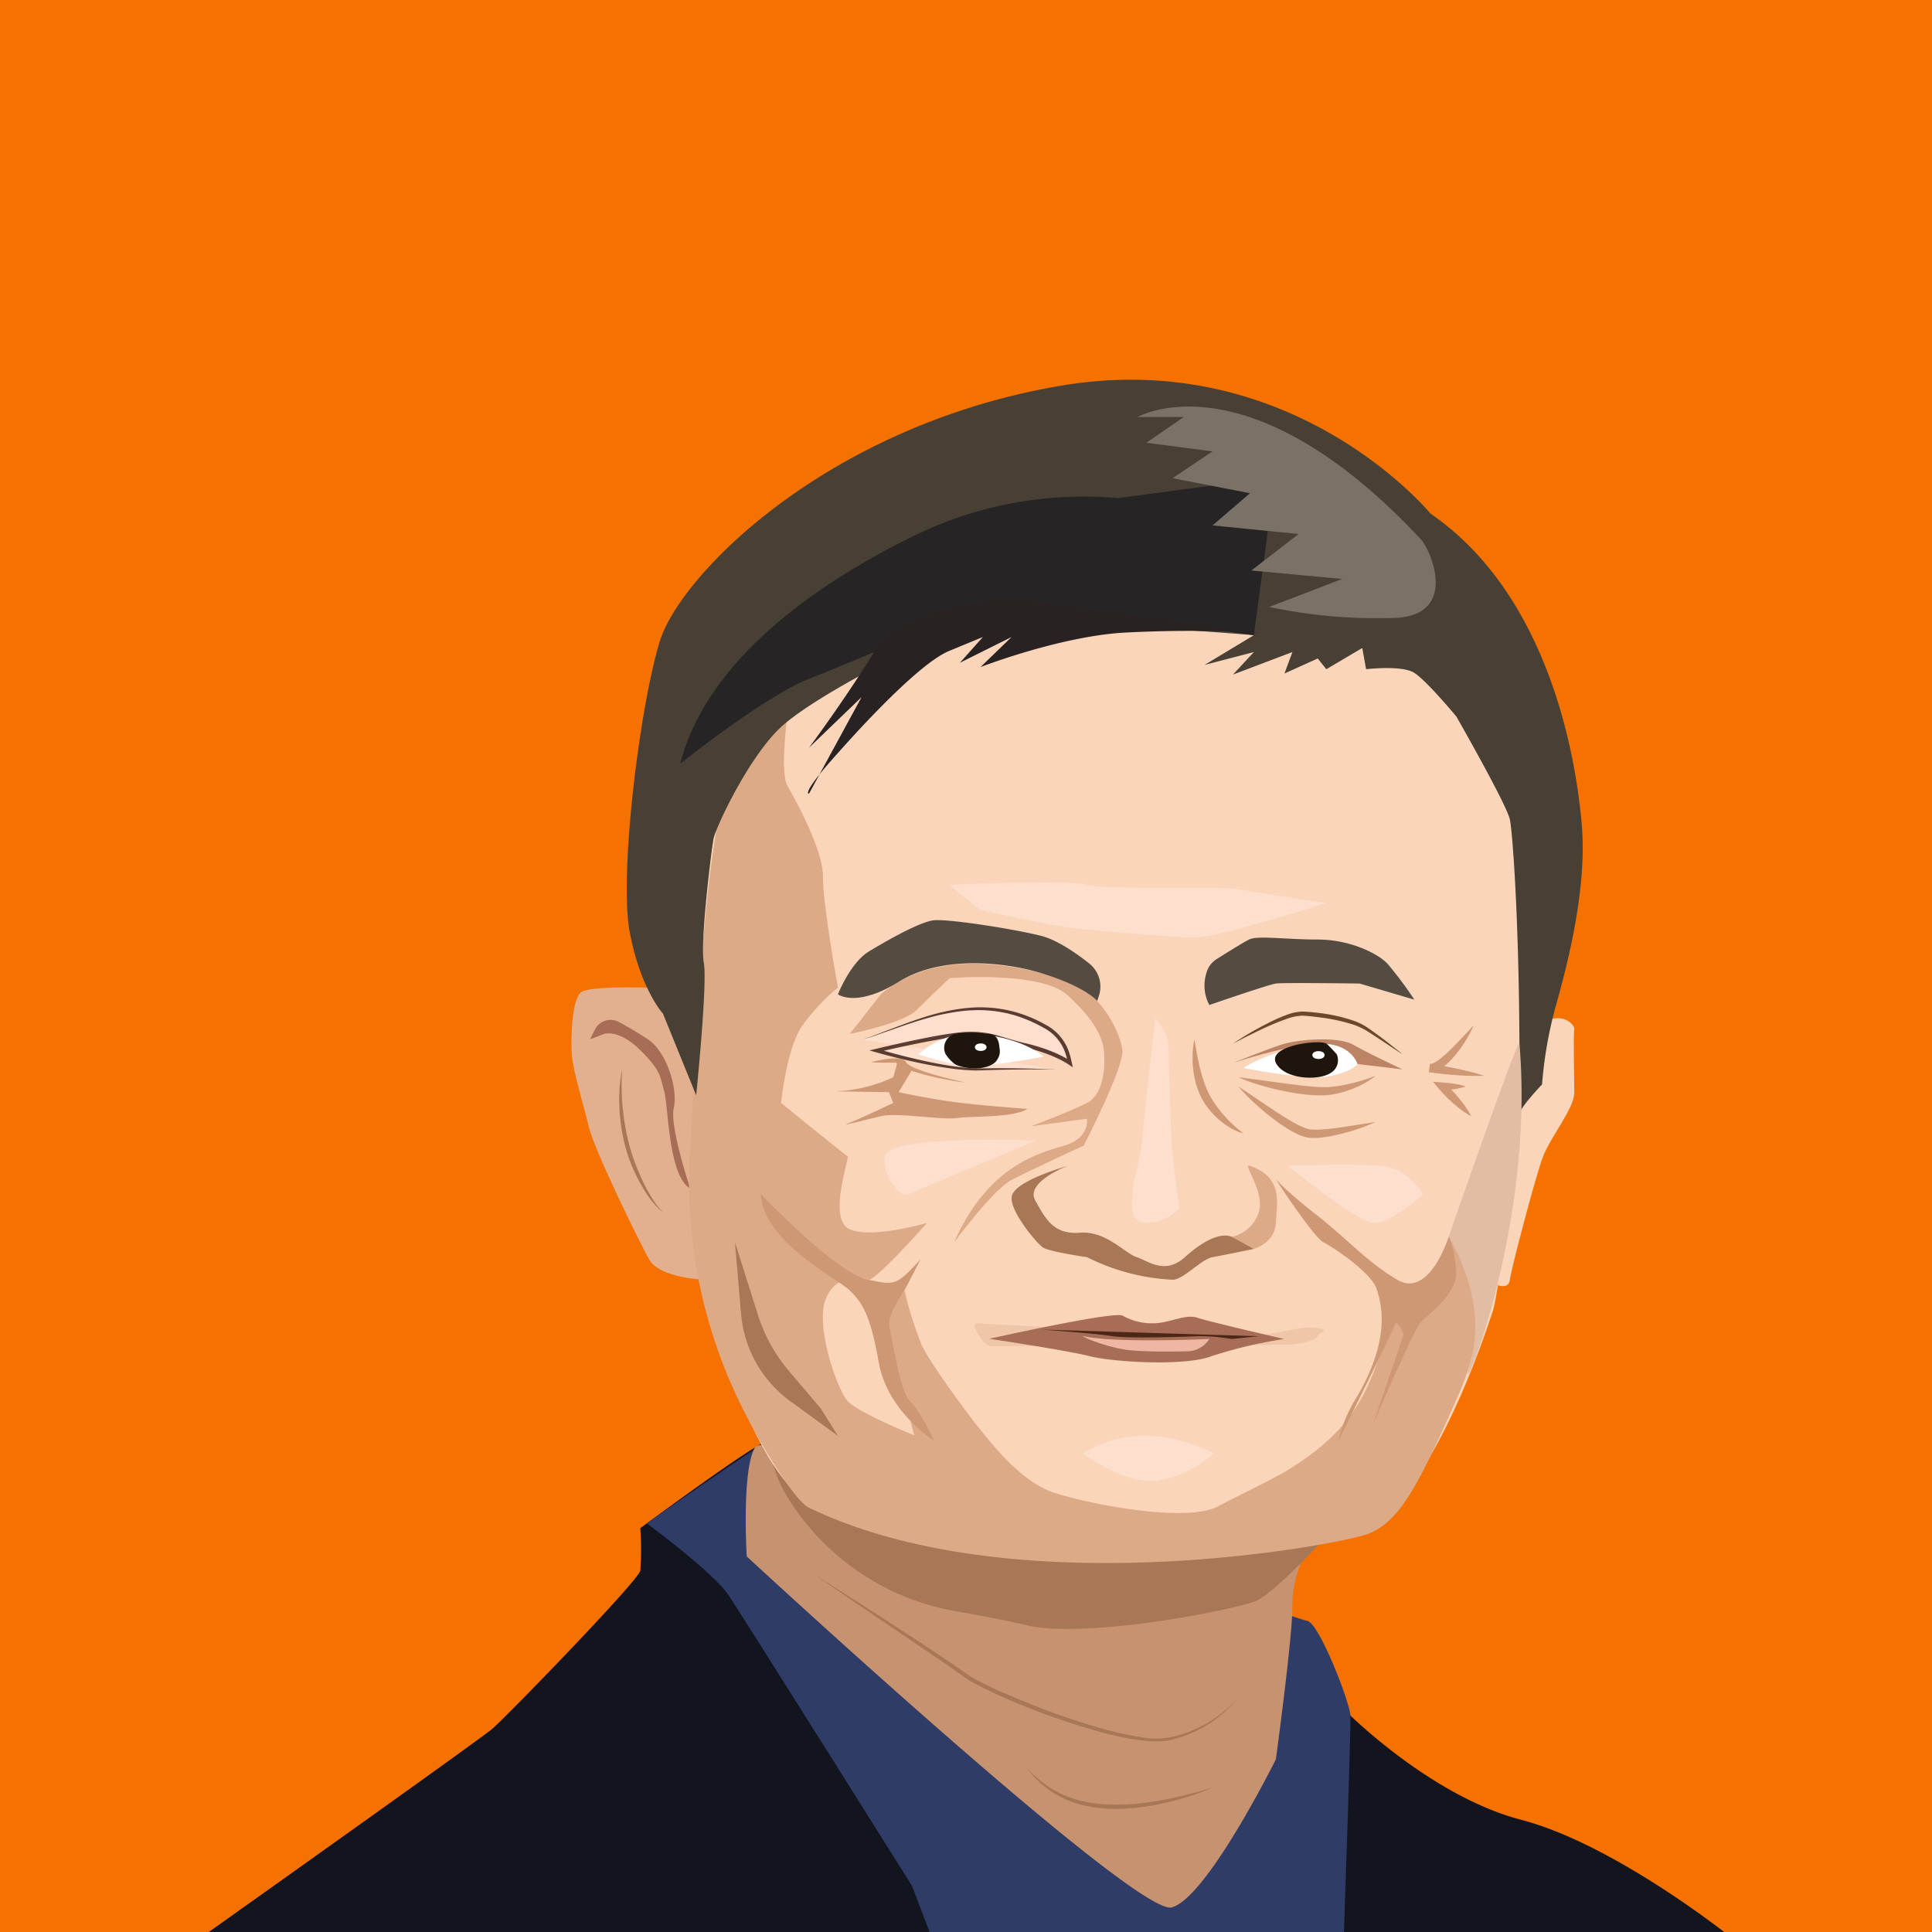 <svg id="Ma" xmlns="http://www.w3.org/2000/svg" width="290" height="290" viewBox="0 0 290 290">
  <rect id="Rectangle_40921" data-name="Rectangle 40921" width="290" height="290" fill="#f67200"/>
  <g id="Group_44388" data-name="Group 44388" transform="translate(31.34 57.004)">
    <path id="Path_60775" data-name="Path 60775" d="M461.1,377.846c-3.622-2.784-18.307-13.668-30.467-16.841-13.984-3.648-26.751-16.719-26.751-16.719a113.5,113.5,0,0,0-4.559-11.551c-2.128-4.256-80.252-28.575-81.772-28.575S298.4,317.231,298.4,317.231a43.3,43.3,0,0,1,0,6.384c-.3,1.52-20.063,21.887-22.191,23.71-1.71,1.466-31.106,22.371-42.579,30.52Z" transform="translate(-233.631 -144.849)" fill="#12151d"/>
    <path id="Path_60776" data-name="Path 60776" d="M347.917,327.255c2.256,3.383,27.55,43.661,27.55,43.661l2.633,6.916h62.2c.243-7.058,1.049-30.771.978-32.469-.083-2-4.75-14.08-6.524-14.241s-78.978-27.948-80.93-26.976-18.168,12.346-18.168,12.346S345.661,323.872,347.917,327.255Z" transform="translate(-269.909 -144.836)" fill="#2f3c67"/>
    <path id="Path_60777" data-name="Path 60777" d="M442.946,320.881a16.387,16.387,0,0,0-2.194,8.052c.1,4.35-2.478,23.2-2.478,23.2s-10.311,20.783-15.628,22.233-63.8-52.683-63.8-52.683-.779-12.857,1.221-16.337S443.59,314.763,442.946,320.881Z" transform="translate(-278.099 -145.063)" fill="#c6926f"/>
    <path id="Path_60778" data-name="Path 60778" d="M447.677,318.484s-8.176,8.947-10.87,9.789c-6.046,1.89-26.17,5.44-34.152,3.507-2.784-.674-6.635-1.407-10.47-2.076a37.146,37.146,0,0,1-25.325-17.048,18.165,18.165,0,0,1-1.349-2.535c-1.831-4.561-1.659-5.96-1.659-5.96S450.756,314.731,447.677,318.484Z" transform="translate(-279.93 -144.834)" fill="#a87756"/>
    <path id="Path_60779" data-name="Path 60779" d="M533.887,245.686s1.638.635,1.8-.82,3.867-15.634,4.994-18.534,4.672-7.25,4.672-9.506-.161-9.022,0-9.506-1.083-2.123-3.28-1.625S534.182,222.024,533.887,245.686Z" transform="translate(-340.389 -109.774)" fill="#fbd5b9"/>
    <path id="Path_60780" data-name="Path 60780" d="M347.388,180.313s-2.128,9.423-1.52,13.071,0,15.5,1.52,19.454,7.3,25.535,14.9,31.31,78.428,13.375,87.851,3.344,15.2-28.55,16.111-31.146,3.648-25.76,3.952-30.441,2.431-19.88,2.128-23.224,2.431-28.27-8.512-35.87-15.2-9.728-15.2-9.728-50.765-6.687-58.972-4.255-36.478,13.679-37.086,16.415S344.652,161.466,347.388,180.313Z" transform="translate(-273.499 -76.59)" fill="#fbd5b9"/>
    <path id="Path_60781" data-name="Path 60781" d="M412.038,277.41s1.2,2.724,2.466,2.712,43.279-.236,44.286-.224,4.337-.4,4.766-1.349c.193-.429,1.383-.83.6-1.018a8.575,8.575,0,0,0-3.462-.062l-7.366,1.338S414,276.83,412.848,276.7,412.038,277.41,412.038,277.41Z" transform="translate(-297.047 -135.056)" fill="#ce9874" opacity="0.25"/>
    <path id="Path_60782" data-name="Path 60782" d="M415.428,278.33s11.448,1.7,15.1,2.615,14.287,1.52,18.239,0a68.154,68.154,0,0,1,10.917-2.585s-11.221-2.583-13.045-3.191-4.179.836-6.611.836a8.961,8.961,0,0,1-4.616-1.162C433.9,274.2,415.428,278.33,415.428,278.33Z" transform="translate(-298.27 -134.377)" fill="#a76d56"/>
    <path id="Path_60783" data-name="Path 60783" d="M429.025,240.009s-6.384,2.432-4.864,5.168,2.736,5.168,6.687,4.864,6.688,3.039,8.512,3.648,4.256,2.736,7.3,0,5.471-3.648,6.992-3.04a22.392,22.392,0,0,1,3.343,1.824s-4.435.915-6.207,1.237-4.511,3.544-6.122,3.383a31.953,31.953,0,0,1-12.728-3.383s-5.639-.806-6.606-1.45-5.156-5.639-4.672-7.733S427.4,240.487,429.025,240.009Z" transform="translate(-300.115 -122.01)" fill="#a87756"/>
    <path id="Path_60784" data-name="Path 60784" d="M398.6,234.706s5.838-7.894,8.616-9.344,10.833-5.156,10.833-5.156,5.961-11.6,5.8-14.178-3.222-8.861-8.056-10.472-18.85-5.961-28.194,1.933l-4.672,5.961s8.056-1.611,9.989-3.544,4.994-4.833,4.994-4.833,13.694-1.128,17.722,2.578,5.317,6.283,5.478,8.7-.161,6.209-2.578,7.454-8.378,3.5-8.378,3.5l8.378-1.128s.483,2.9-3.383,4.028S403.642,223.267,398.6,234.706Z" transform="translate(-286.714 -105.256)" fill="#ddaa87"/>
    <path id="Path_60785" data-name="Path 60785" d="M472.178,214.069s4.833-1.933,7.25-2.739,8.539-1.289,10.794,0,7.411,3.706,7.411,3.706l-6.767-.806a3.965,3.965,0,0,0-2.739-2.256C486.2,211.652,484.745,210.041,472.178,214.069Z" transform="translate(-318.448 -111.522)" fill="#bc8364"/>
    <g id="Group_44369" data-name="Group 44369" transform="translate(153.73 94.83)">
      <g id="Group_44368" data-name="Group 44368">
        <path id="Path_60786" data-name="Path 60786" d="M472.178,208.861s.361-.251,1.01-.662,1.581-.993,2.742-1.622c.578-.318,1.212-.648,1.892-.983a22.531,22.531,0,0,1,2.192-.96,7.6,7.6,0,0,1,2.566-.591c.88.03,1.758.124,2.636.23a25,25,0,0,1,5.074,1.151,8.956,8.956,0,0,1,2.167,1.091c.622.429,1.2.851,1.732,1.241,1.063.779,1.911,1.478,2.513,1.953s.931.769.931.769l-3.653-2.424c-.548-.363-1.141-.75-1.781-1.145a9.726,9.726,0,0,0-2.1-.948,27.808,27.808,0,0,0-4.971-1.049c-.862-.111-1.729-.211-2.573-.247a7.554,7.554,0,0,0-2.355.5,38.635,38.635,0,0,0-4.109,1.732c-1.179.573-2.166,1.052-2.845,1.409Z" transform="translate(-472.178 -204.043)" fill="#6e482a"/>
      </g>
    </g>
    <path id="Path_60787" data-name="Path 60787" d="M466.283,196.939s8.861-3.061,9.989-3.222,12.567,0,12.567,0l8.217,2.417a59,59,0,0,0-4.028-5.391c-1.45-1.537-5.639-3.631-10.472-3.631s-9.022-.644-10.311,0c-.891.445-3.4,2.01-4.862,2.934a3.511,3.511,0,0,0-1.555,2.149,6.2,6.2,0,0,0,.455,4.744Z" transform="translate(-316.097 -103.088)" fill="#544c41"/>
    <path id="Path_60788" data-name="Path 60788" d="M384.85,187.434c.691-.413,7.411-4.511,9.828-4.672s11.761,1.289,15.95,2.336c2.419.6,5.266,2.578,7.242,4.139a4.443,4.443,0,0,1,1.468,4.906l-.25.744s-1.645-2.1-8.3-4.152c-5.554-1.711-15.027-2.743-21.45,1.248s-9.161,1.9-9.161,1.9S382.055,189.1,384.85,187.434Z" transform="translate(-285.737 -101.639)" fill="#544c41"/>
    <path id="Path_60789" data-name="Path 60789" d="M338.289,242.314s-6.928-.167-8.539-3.067-8.217-16.433-9.022-19.817-2.417-8.529-2.578-10.95,0-8.383,1.45-9.35,9.875-.657,9.875-.657l4.3,3.875,3.867,15.312Z" transform="translate(-263.664 -107.221)" fill="#e2b08f"/>
    <path id="Path_60790" data-name="Path 60790" d="M337.464,231.3s-3.113-9.344-2.469-12.083-.967-8.358-3.867-10.3c-1.406-.942-3.04-1.883-4.349-2.6a2.626,2.626,0,0,0-3.617,1.13l-.733,1.472,2.094-.815s2.147-.806,5.424,2.416,2.954,4.028,3.6,6.122S334.132,229.37,337.464,231.3Z" transform="translate(-265.203 -109.909)" fill="#a86d56"/>
    <g id="Group_44371" data-name="Group 44371" transform="translate(61.608 103.509)">
      <g id="Group_44370" data-name="Group 44370">
        <path id="Path_60791" data-name="Path 60791" d="M335.8,238.947a4.787,4.787,0,0,1-.762-.638,13.209,13.209,0,0,1-1.653-2.042c-.3-.453-.607-.958-.916-1.5s-.61-1.127-.894-1.746l-.423-.952-.388-.978-.348-1.032-.3-1.047c-.179-.706-.333-1.416-.463-2.12s-.212-1.4-.286-2.079-.1-1.333-.122-1.956-.014-1.212,0-1.754a21.093,21.093,0,0,1,.242-2.61c.046-.313.1-.556.139-.721l.056-.253s-.042.358-.07.987-.035,1.524-.005,2.6c.019.536.054,1.116.105,1.728s.135,1.253.217,1.917.21,1.342.335,2.032.293,1.381.474,2.069l.287,1.025.324,1,.366.986.383.937c.267.613.526,1.205.791,1.758s.539,1.064.809,1.526.524.882.769,1.241a11.164,11.164,0,0,0,.67.907,6.042,6.042,0,0,0,.663.715Z" transform="translate(-329.231 -217.519)" fill="#a87756"/>
      </g>
    </g>
    <g id="Group_44373" data-name="Group 44373" transform="translate(97.986 94.199)">
      <g id="Group_44372" data-name="Group 44372">
        <path id="Path_60792" data-name="Path 60792" d="M385.678,207.994c.967-.01,7.572-2.918,11.922-3.881,3.832-.847,9.4-1.686,15.861,2.085a7.058,7.058,0,0,1,3.292,4.538l.18.792a19.445,19.445,0,0,0-6.444-2.578c-1.837-.424-3.116-.847-4.286-1.176a14.072,14.072,0,0,0-4.9-.6c-3.706.16-13.372,2.49-13.372,2.49s10.089,2.987,15.6,2.826q.419-.013.838-.022c5.243-.124,10.47.022,10.47.022" transform="translate(-385.678 -203.181)" fill="#fcdfcd"/>
        <path id="Path_60793" data-name="Path 60793" d="M385.678,207.881a12.582,12.582,0,0,0,2.111-.676l2.075-.793c1.384-.528,2.772-1.052,4.177-1.531.7-.236,1.409-.468,2.125-.673s1.444-.382,2.165-.539,1.462-.289,2.2-.387,1.485-.169,2.232-.2a19.472,19.472,0,0,1,2.245.042c.374.023.747.059,1.117.116s.742.106,1.11.182.735.15,1.1.247.726.19,1.081.311.716.227,1.063.371.7.261,1.04.429c.688.3,1.348.657,2,1.02a7.213,7.213,0,0,1,1.8,1.438,7.447,7.447,0,0,1,1.255,1.93,10.7,10.7,0,0,1,.649,2.18l.162.722-.621-.417a13.3,13.3,0,0,0-1.592-.887c-.554-.266-1.123-.5-1.7-.718a26.8,26.8,0,0,0-3.563-1.029c-1.226-.291-2.433-.658-3.626-1a14.342,14.342,0,0,0-3.606-.646,14.9,14.9,0,0,0-1.84.036c-.621.046-1.219.124-1.839.211-1.23.178-2.457.4-3.681.631q-3.672.708-7.318,1.574l.014-.529c2.166.633,4.359,1.208,6.564,1.7,1.1.248,2.211.475,3.325.668q.834.15,1.673.264c.559.075,1.119.135,1.68.2.561.034,1.123.1,1.685.089.559.017,1.128,0,1.7,0q1.7-.016,3.4,0c2.268.019,4.536.07,6.8.168q-3.4-.021-6.8.028-1.7.027-3.4.084c-.566.017-1.13.05-1.7.046-.574.015-1.141-.038-1.712-.064-.567-.057-1.137-.1-1.7-.177s-1.128-.15-1.69-.24c-1.124-.177-2.241-.388-3.354-.62-2.225-.469-4.433-1-6.624-1.621l-1-.285,1.018-.244c2.435-.584,4.877-1.129,7.334-1.616,1.23-.241,2.462-.468,3.706-.654.617-.09,1.259-.176,1.884-.226a15.626,15.626,0,0,1,1.906-.046,15.013,15.013,0,0,1,3.758.651c1.208.351,2.391.72,3.6,1.012a27.443,27.443,0,0,1,3.63,1.068c.592.224,1.177.47,1.748.748a13.815,13.815,0,0,1,1.674.947l-.458.3a10.158,10.158,0,0,0-.6-2.075,6.875,6.875,0,0,0-1.148-1.786,6.605,6.605,0,0,0-1.652-1.336c-.639-.357-1.281-.708-1.949-1.005-.327-.166-.67-.291-1.008-.432s-.681-.264-1.029-.377a10.9,10.9,0,0,0-1.049-.318c-.352-.1-.706-.191-1.066-.257s-.717-.148-1.079-.193c-.362-.061-.725-.1-1.09-.13a19.054,19.054,0,0,0-2.2-.074,21.985,21.985,0,0,0-2.2.16c-.73.085-1.456.212-2.18.349s-1.442.3-2.156.494-1.422.4-2.128.616c-1.411.442-2.81.93-4.206,1.424l-2.1.735a12.557,12.557,0,0,1-2.142.61Z" transform="translate(-385.678 -203.067)" fill="#5b3c31"/>
      </g>
    </g>
    <path id="Path_60794" data-name="Path 60794" d="M417.679,212.652s-9.828,1.97-13.211,1.165-5.54-1.511-5.54-1.511a11.775,11.775,0,0,1,9.555-3.024C415.262,210.122,417.679,212.652,417.679,212.652Z" transform="translate(-292.403 -111.042)" fill="#fff"/>
    <path id="Path_60795" data-name="Path 60795" d="M406.733,209.107a2.168,2.168,0,0,0-1.6,3.077,5.738,5.738,0,0,0,1.464,1.554c2.073.954,5.537.791,6.343-.82a2.145,2.145,0,0,0,.282-1.623c-.14-2.343-1.432-2.128-2.256-2.189a16.038,16.038,0,0,0-4.233,0Z" transform="translate(-294.535 -110.964)" fill="#1e150d"/>
    <path id="Path_60796" data-name="Path 60796" d="M474.678,215.2s9.828,1.97,13.211,1.164,3.867-1.772,3.867-1.772-1.189-4.133-7.881-2.763S474.678,215.2,474.678,215.2Z" transform="translate(-319.337 -111.883)" fill="#fff"/>
    <path id="Path_60797" data-name="Path 60797" d="M491.234,213.011a2.2,2.2,0,0,1-.967,2.834c-1.794,1.136-6.606.949-8.056-1.35-1.767-2.8,6.715-3.808,7.544-3.035a18.982,18.982,0,0,1,1.479,1.551Z" transform="translate(-321.929 -111.762)" fill="#1e150d"/>
    <g id="Group_44375" data-name="Group 44375" transform="translate(147.67 99.01)">
      <g id="Group_44374" data-name="Group 44374">
        <path id="Path_60798" data-name="Path 60798" d="M463.035,210.534l.475,2.609c.081.382.168.8.261,1.233s.222.886.342,1.35.291.929.447,1.4l.267.7.313.682a11.222,11.222,0,0,0,.715,1.283c.305.44.561.837.855,1.205s.586.735.884,1.06.586.628.861.9a18.21,18.21,0,0,0,1.991,1.714,5.252,5.252,0,0,1-.708-.228,9.289,9.289,0,0,1-1.745-.908,11.489,11.489,0,0,1-2.145-1.8,12.044,12.044,0,0,1-1.006-1.219,11.92,11.92,0,0,1-.864-1.448l-.326-.769-.271-.777a13.38,13.38,0,0,1-.372-1.543,14.723,14.723,0,0,1-.233-2.769,14.435,14.435,0,0,1,.137-1.946C462.98,210.8,463.035,210.534,463.035,210.534Z" transform="translate(-462.775 -210.534)" fill="#ce9874"/>
      </g>
    </g>
    <g id="Group_44377" data-name="Group 44377" transform="translate(154.536 106.08)">
      <g id="Group_44376" data-name="Group 44376">
        <path id="Path_60799" data-name="Path 60799" d="M473.428,221.506s1.223.79,3,2.006c.894.6,1.931,1.31,3.05,2.036.557.367,1.147.72,1.739,1.077a17,17,0,0,0,1.824.958,5.527,5.527,0,0,0,.894.306l.213.053a1.985,1.985,0,0,0,.229.021,5.089,5.089,0,0,0,.516.026,19.326,19.326,0,0,0,1.971-.1c.656-.081,1.3-.149,1.9-.238l1.714-.258,3.566-.559a27.643,27.643,0,0,1-3.4,1.279,28.568,28.568,0,0,1-3.63.9c-.343.048-.688.113-1.048.148l-.543.058-.585.015c-.2.01-.368-.01-.55-.015a2.994,2.994,0,0,1-.3-.023l-.312-.063a6.51,6.51,0,0,1-1.152-.366,18.025,18.025,0,0,1-1.958-1.078c-.62-.38-1.188-.806-1.739-1.21a36.238,36.238,0,0,1-2.859-2.387,30.787,30.787,0,0,1-2.54-2.586Z" transform="translate(-473.428 -221.506)" fill="#ce9874"/>
      </g>
    </g>
    <g id="Group_44379" data-name="Group 44379" transform="translate(183.122 96.908)">
      <g id="Group_44378" data-name="Group 44378">
        <path id="Path_60800" data-name="Path 60800" d="M524.485,207.269a6.49,6.49,0,0,1-.476,1.106c-.186.355-.383.7-.59,1.046a19.818,19.818,0,0,1-1.375,1.973c-.246.321-.518.621-.792.922a11.024,11.024,0,0,1-.885.865,6.884,6.884,0,0,1-1.056.757,3.634,3.634,0,0,1-.663.292,2.089,2.089,0,0,1-.854.079l.175-1.262c.682.11,1.368.2,2.048.333s1.362.246,2.039.4,1.353.3,2.028.47,1.346.358,2.013.585c-.7.034-1.4.023-2.1.008s-1.389-.05-2.08-.106-1.381-.11-2.069-.18-1.373-.162-2.06-.244l.175-1.262a.981.981,0,0,0,.313-.051,2.329,2.329,0,0,0,.421-.173,5.634,5.634,0,0,0,.878-.6c.286-.233.579-.47.86-.728l.831-.8c.548-.545,1.09-1.107,1.626-1.678l.807-.862.4-.437a4.075,4.075,0,0,0,.386-.453Z" transform="translate(-517.788 -207.269)" fill="#ce9874"/>
      </g>
    </g>
    <g id="Group_44381" data-name="Group 44381" transform="translate(183.739 105.363)">
      <g id="Group_44380" data-name="Group 44380">
        <path id="Path_60801" data-name="Path 60801" d="M524.5,225.581a10.3,10.3,0,0,1-1.355-.857,15.456,15.456,0,0,1-1.226-.983,20.771,20.771,0,0,1-2.2-2.212l-.973-1.137,1.4.117c.3.024.591.038.886.072s.591.064.886.117a11.125,11.125,0,0,1,1.772.412,11.2,11.2,0,0,1-1.772.412c-.3.052-.59.077-.886.117s-.59.047-.886.072l.431-1.02a20.783,20.783,0,0,1,2.151,2.259,15.675,15.675,0,0,1,.948,1.253A10.275,10.275,0,0,1,524.5,225.581Z" transform="translate(-518.746 -220.392)" fill="#ce9874"/>
      </g>
    </g>
    <g id="Group_44383" data-name="Group 44383" transform="translate(154.536 104.465)">
      <g id="Group_44382" data-name="Group 44382">
        <path id="Path_60802" data-name="Path 60802" d="M473.428,219.206l.238.045.67.089,2.389.316,3.358.458,1.886.242c.641.087,1.291.157,1.94.213s1.3.121,1.924.138a12.07,12.07,0,0,0,1.821-.064c.612-.074,1.163-.158,1.719-.267s1.061-.231,1.536-.354A28.089,28.089,0,0,0,494.05,219a12.359,12.359,0,0,1-2.895,1.72,14.213,14.213,0,0,1-1.539.587,13.582,13.582,0,0,1-1.8.458,10,10,0,0,1-2,.186c-.678,0-1.357-.041-2.031-.1s-1.34-.161-1.993-.265-1.29-.237-1.9-.358c-1.229-.258-2.361-.56-3.321-.853s-1.75-.571-2.3-.789a6.9,6.9,0,0,1-.843-.38Z" transform="translate(-473.428 -219)" fill="#ce9874"/>
      </g>
    </g>
    <path id="Path_60803" data-name="Path 60803" d="M406.053,174.321s18.447-.806,20.7,0,20.461.161,22.717.644,13.211,2.094,13.211,2.094-16.272,5.227-19.817,5.191-13.694-1-17.4-1.324-14.691-2.819-14.691-2.819Z" transform="translate(-294.937 -98.513)" fill="#fcdfcd"/>
    <path id="Path_60804" data-name="Path 60804" d="M360.284,144.932s5.317,9.022,5.317,13.533,2.256,16.7,2.256,16.7a31.679,31.679,0,0,0-5.317,5.7c-2.417,3.383-3.222,11.643-3.222,11.643s9.667,7.851,9.989,8.012-3.061,9.506.322,10.956,11.6-.967,11.6-.967-7.824,8.876-8.861,8.545a4.857,4.857,0,0,0-6.283,2.733c-1.772,3.867,1.611,13.694,3.222,15.467S379.3,242.4,379.3,242.4l-4.672-17.676,3.222-4.074a56.278,56.278,0,0,0,2.578,8.217c1.289,2.739,6.867,10.311,8.831,12.728s6.153,7.733,10.825,9.344,20.139,4.787,24.972,2.048c1.493-.845,8.176-4.041,10.311-5.367,6.408-3.979,10.39-7.991,13.027-15.058l2.923-7.838,9.217-8.306-1-3.823s9.183,6.45,1.208,24.328c-5.609,12.572-8.53,18.662-13.605,20.366s-53.214,10.729-83.771-4.094c0,0-2.3-1.034-8.166-11.715a75.965,75.965,0,0,1-9.518-42.35c1.07-17.974,2.28-53.185,7.842-59.975s6.928-6.149,6.928-6.149S358.994,142.593,360.284,144.932Z" transform="translate(-273.415 -83.955)" fill="#ddaa87"/>
    <path id="Path_60805" data-name="Path 60805" d="M427.678,278.144s8.05.581,10.539.984,11.373.081,13.145,0a30.06,30.06,0,0,1,4.8.43l4.079-.416" transform="translate(-302.625 -135.574)" fill="#4c2718"/>
    <path id="Path_60806" data-name="Path 60806" d="M437.366,279.684c-.865-.2,3.43,1.822,7.354,2.144,2.5.2,6.015.169,8.242.115a3.966,3.966,0,0,0,3.254-1.843h0S442.059,280.76,437.366,279.684Z" transform="translate(-306.03 -136.117)" fill="#efb7a3"/>
    <path id="Path_60807" data-name="Path 60807" d="M437.254,305.557s6.4,4.833,11.39,4.028a16.324,16.324,0,0,0,8.217-4.028S446.647,299.6,437.254,305.557Z" transform="translate(-306.03 -144.384)" fill="#fcdfcd"/>
    <path id="Path_60808" data-name="Path 60808" d="M448.768,231.971c-.02.55-.86,4.189,2.015,4.35a6.9,6.9,0,0,0,4.97-2.175s-.967-7.008-1.128-9.425-.483-13.817-.483-15.286-2-3.832-2-3.832-1.545,13.343-1.867,17.358S448.865,229.358,448.768,231.971Z" transform="translate(-310.078 -109.772)" fill="#fcdfcd"/>
    <path id="Path_60809" data-name="Path 60809" d="M474.647,239.988c-1.364-.482,2.285,3.712,1.3,6.934a5.392,5.392,0,0,1-4.079,3.706l3.343,1.824s3.137-.857,3.3-3.918S479.641,241.754,474.647,239.988Z" transform="translate(-318.339 -121.988)" fill="#ddaa87"/>
    <g id="Group_44385" data-name="Group 44385" transform="translate(90.897 179.359)">
      <g id="Group_44384" data-name="Group 44384">
        <path id="Path_60810" data-name="Path 60810" d="M374.678,335.269l2.622,1.644c1.66,1.059,4.046,2.551,6.878,4.387s6.149,3.961,9.654,6.314l2.66,1.81,1.339.943c.444.287.912.554,1.4.808,1.948,1.016,4.008,1.919,6.08,2.774a109.263,109.263,0,0,0,12.424,4.384,50.328,50.328,0,0,0,5.9,1.315,11.94,11.94,0,0,0,5.323-.155,18.916,18.916,0,0,0,7.152-3.664,14.846,14.846,0,0,0,2.206-2.154s-.162.23-.508.63a16.593,16.593,0,0,1-1.617,1.621,18.585,18.585,0,0,1-7.145,3.919c-.417.1-.806.236-1.268.307a8.837,8.837,0,0,1-1.364.133,18.53,18.53,0,0,1-2.843-.17,44.143,44.143,0,0,1-5.984-1.242,109.245,109.245,0,0,1-12.523-4.329c-2.08-.875-4.142-1.793-6.116-2.839-.491-.259-.981-.542-1.456-.855l-1.333-.952-2.64-1.823-9.54-6.475Z" transform="translate(-374.678 -335.269)" fill="#a87756"/>
      </g>
    </g>
    <g id="Group_44387" data-name="Group 44387" transform="translate(122.716 208.359)">
      <g id="Group_44386" data-name="Group 44386">
        <path id="Path_60811" data-name="Path 60811" d="M424.053,380.269s.357.313.946.892a17.539,17.539,0,0,0,2.652,2.114,14.29,14.29,0,0,0,1.991,1.052,18.186,18.186,0,0,0,2.368.824c.421.108.856.2,1.293.3.444.065.891.145,1.345.2.454.036.924.087,1.371.112l1.413.031,1.389-.023,1.388-.086c.918-.085,1.819-.191,2.689-.326s1.708-.281,2.5-.438,1.539-.322,2.225-.49c2.747-.659,4.543-1.26,4.543-1.26s-.429.2-1.2.5-1.882.713-3.248,1.11a42.839,42.839,0,0,1-4.729,1.13c-.878.15-1.792.272-2.724.373l-1.413.11-1.438.044L436,386.383c-.49-.035-.952-.093-1.424-.139-.467-.064-.927-.154-1.383-.229-.451-.107-.9-.208-1.331-.327a14.305,14.305,0,0,1-2.416-.937,14.67,14.67,0,0,1-2-1.177,15.379,15.379,0,0,1-2.54-2.328l-.627-.727Z" transform="translate(-424.053 -380.269)" fill="#a87756"/>
      </g>
    </g>
    <path id="Path_60812" data-name="Path 60812" d="M391.431,235.789c-1.56,1.373,1.289,7.224,3.383,6.258s18.85-7.975,18.85-7.975S394.331,233.237,391.431,235.789Z" transform="translate(-289.578 -119.85)" fill="#fcdfcd"/>
    <path id="Path_60813" data-name="Path 60813" d="M484.928,239.882s10.15,8.261,12.728,8.583,7.572-4.243,7.572-4.243-2.094-4.062-6.444-4.34S484.928,239.882,484.928,239.882Z" transform="translate(-322.981 -121.919)" fill="#fcdfcd"/>
    <path id="Path_60814" data-name="Path 60814" d="M356.178,257.769l3.458,10.936a24.371,24.371,0,0,0,4.672,8.44l4.759,5.6,2.578,4.117-7.166-5.217a18.1,18.1,0,0,1-7.379-13.1Z" transform="translate(-277.203 -128.331)" fill="#a87756"/>
    <path id="Path_60815" data-name="Path 60815" d="M383.767,261.019c-.322.483-2.739,3.867-2.256,5.639s1.611,9.667,3.061,10.956,3.706,6.052,3.706,6.052-7.089-4.42-8.378-11.841-2.578-9.033-4.35-10.8-13.05-7.25-13.372-14.5c0,0,11.278,11.922,16.111,12.895,4.027.81,4.189.961,7.894-3.067Z" transform="translate(-279.337 -124.33)" fill="#ce9874"/>
    <path id="Path_60816" data-name="Path 60816" d="M482.178,243.019c.161.483,5.8,8.861,7.089,9.506s7.25,4.511,8.056,7.089c.739,2.363,2.154,7.569-3.2,16.486a21.926,21.926,0,0,0-2.484,5.864l-.117.457s8.217-16.524,8.539-17.491,1.289,1.45,1.289,1.45l-4.672,13.694s5.961-13.856,7.089-15.306,5.8-4.35,5.478-8.056-1.128-4.994-1.128-4.994-2.9,9.356-7.733,6.45-7.026-5.734-12.244-9.834S482.178,243.019,482.178,243.019Z" transform="translate(-322.003 -123.085)" fill="#ce9874"/>
    <path id="Path_60817" data-name="Path 60817" d="M381.607,224.724c-1.531.588,2.9-.647,5.156-1.13s9.022.644,11.2.322,8.458,0,10.553-1.371c0,0-8.056-.562-12.244-1.206s-7.089-1.311-7.089-1.311l1.933-3.2A43.67,43.67,0,0,0,399.3,218.6s-8.347-1.762-8.992-3.056-5.317,0-5.317,0a34.549,34.549,0,0,0,3.635.034.272.272,0,0,1,.283.349l-.535,1.868a22.445,22.445,0,0,1-7.733,2.053c-3.625.077,7.089.18,7.089.18l.644,1.634S383.137,224.137,381.607,224.724Z" transform="translate(-285.635 -113.101)" fill="#ce9874"/>
    <path id="Path_60818" data-name="Path 60818" d="M412.945,211.48c-1.164,0-1.171,1.124,0,1.124S414.117,211.48,412.945,211.48Z" transform="translate(-297.076 -111.859)" fill="#fff"/>
    <path id="Path_60819" data-name="Path 60819" d="M491.589,213.272c-1.219,0-1.226,1.177,0,1.177S492.815,213.272,491.589,213.272Z" transform="translate(-325.023 -112.496)" fill="#fff"/>
    <path id="Path_60820" data-name="Path 60820" d="M464.857,167.322c.088-1.13,3.52-4.7,3.52-4.7a62.274,62.274,0,0,1,2.094-11.9c1.772-6.283,4.672-17.561,3.867-27.067s-4.672-34.317-22.717-46.722c0,0-20.622-25.133-55.583-19.172S339.005,86.12,335.944,96.109s-6.122,35.122-4.511,43.661,4.994,12.24,4.994,12.24l4.98,12.246s1.727-16.918,1.143-19.9,1.145-16.852,1.435-18.523,5.493-12.807,10.488-17.157,18.78-11.551,25.662-14.153,44.989.667,44.989.667l-7.407,4.464,7.407-1.933-3.146,3.383L430.9,97.72l-1.189,3.222,4.994-2.256,1.289,1.611,5.393-3.182.576,3.182s5.391-.641,7.242.549,6.3,6.54,6.3,6.54,7.556,13.211,8.039,15.467,1.675,19.494,1.4,43.339Z" transform="translate(-268.247 -56.85)" fill="#484034"/>
    <path id="Path_60821" data-name="Path 60821" d="M343.428,122.541s12.728-10.15,19.333-12.728,28.42-11.922,28.42-11.922l38.365,5.364,3.164-23.721-23.6,3.149a57.793,57.793,0,0,0-30.545,5.631C365.047,94.929,347.638,106.337,343.428,122.541Z" transform="translate(-272.67 -64.915)" fill="#262425"/>
    <path id="Path_60822" data-name="Path 60822" d="M377.7,130.949c.871-.964,11.6-13.211,16.675-15.306l5.075-2.094L396,117.416l7.758-3.867-4.664,4.511s11.637-4.511,21.3-5.156a189.772,189.772,0,0,1,20.473,0l-37.109-5.192s-16.194.874-20.644,8.108-9.767,14.35-9.767,14.35l7.894-7.6-7.894,14.5S371.966,137.293,377.7,130.949Z" transform="translate(-283.256 -74.935)" fill="#282222"/>
    <path id="Path_60823" data-name="Path 60823" d="M492.5,83.023c1.484,1.589,5.618,11.152-3.557,11.779a77.86,77.86,0,0,1-19.216-1.629L480.7,88.968,467.053,87.7l7.093-5.478-12.92-1.289,5.618-4.833-11.61-2.256,5.992-4.028L451.3,68.523l5.617-3.867h-6.928S466.469,55.151,492.5,83.023Z" transform="translate(-310.559 -59.07)" fill="#7a7267"/>
    <path id="Path_60824" data-name="Path 60824" d="M533.047,211.525c-.116-1.339-10.619,28.981-10.619,28.981s6.082,9.526,3.245,18.861S535.535,240.176,533.047,211.525Z" transform="translate(-336.314 -111.867)" fill="#e2bda3"/>
  </g>
</svg>
